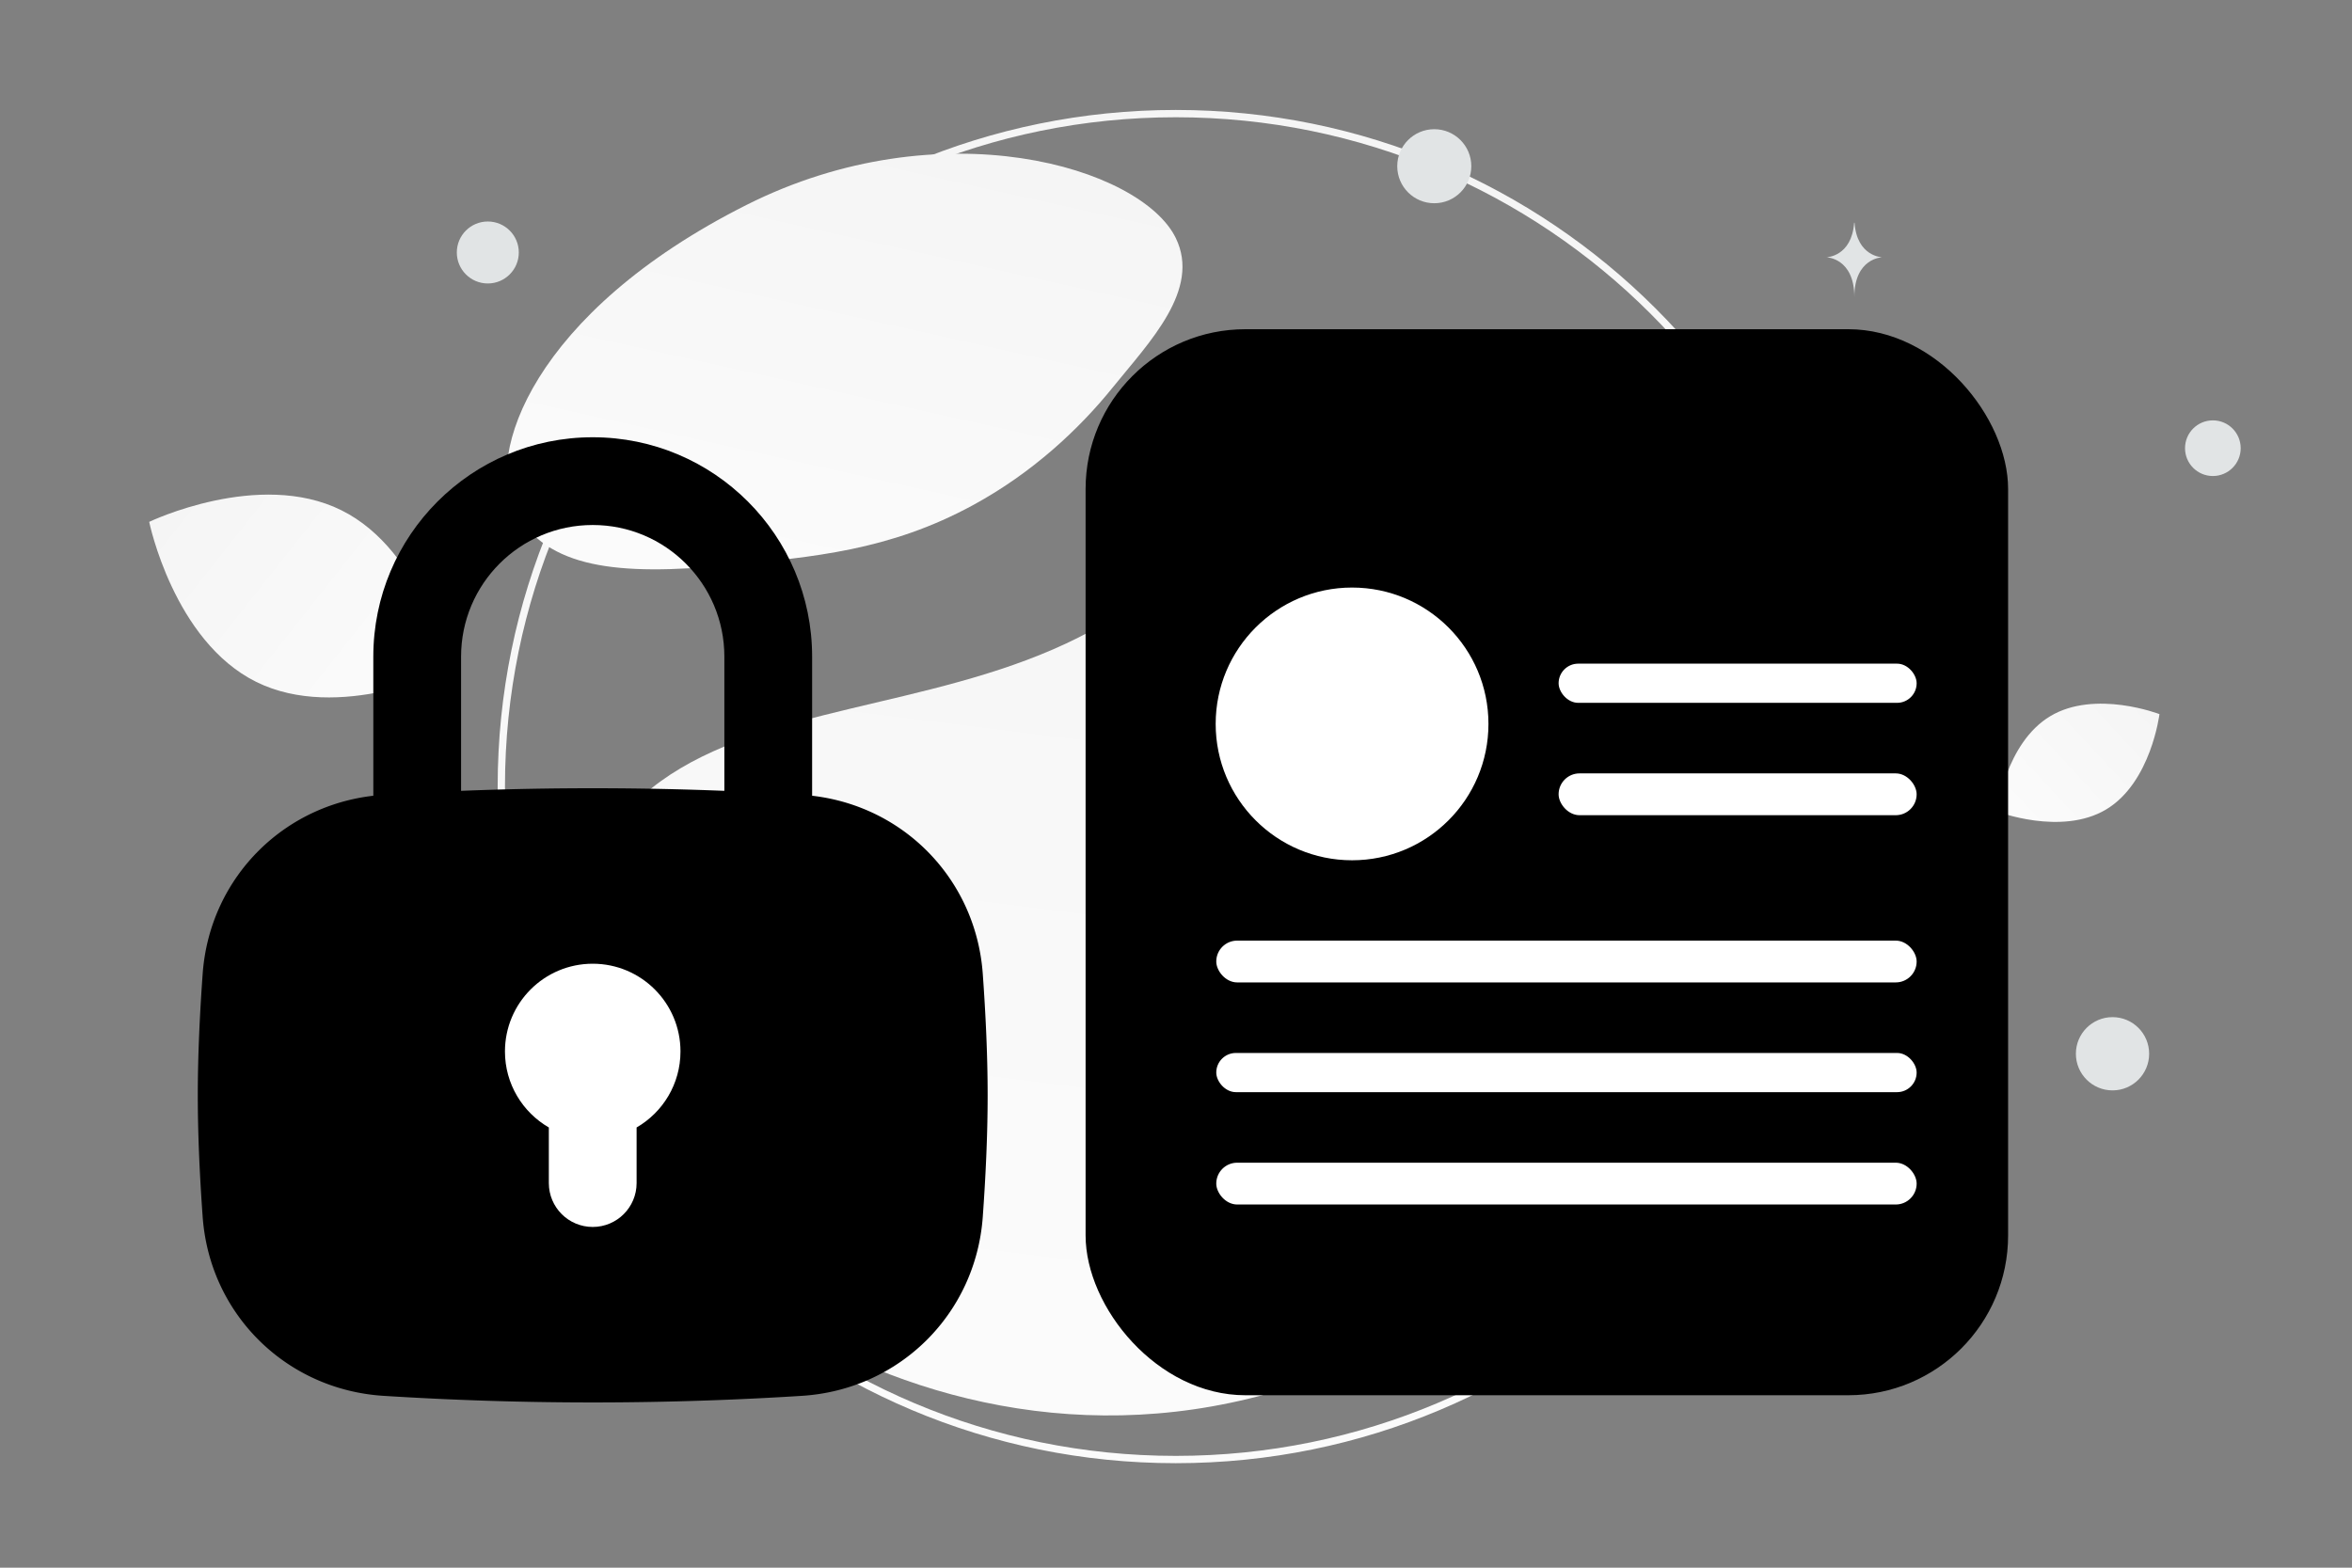<svg width="900" height="600" viewBox="0 0 900 600" fill="none" xmlns="http://www.w3.org/2000/svg"><rect x="0" y="0" width="900" height="600" fill="#808080" stroke="none"/><path fill="transparent" d="M0 0h900v600H0z"/><path d="M708.01 301.044c0 142.246-115.548 257.564-258.091 257.564-142.542 0-258.09-115.318-258.09-257.564 0-142.246 115.548-257.565 258.09-257.565 142.543 0 258.091 115.319 258.091 257.565z" stroke="url(#a)" stroke-width="2.797"/><path d="M214.951 399.439c2.618 66.42 144.432 188.663 299.008 123.977 71.892-30.088 62.014-67.895 113.581-123.787 30.737-33.312 76.827-60.647 86.126-105.747 8.036-38.929-2.89-78.935-25.464-103.504-50.771-55.255-145.814-87.432-226.892 14.749-81.078 102.18-253.092 23.008-246.359 194.312z" fill="url(#b)"/><path d="M197.164 195.71c12.187 21.752 38.879 24.74 81.642 20.607 32.16-3.115 61.488-5.524 93.651-23.06 22.511-12.265 40.331-28.859 53.337-44.976 14.094-17.46 33.766-37.387 24.122-57.184C436.664 63.903 360.024 41 285.603 78.456c-81.75 41.156-100.362 95.997-88.439 117.255z" fill="url(#c)"/><path d="M98.007 260.96c31.595 15.673 73.529-4.48 73.529-4.48s-9.319-45.554-40.931-61.205c-31.595-15.673-73.513 4.458-73.513 4.458s9.32 45.554 40.915 61.227z" fill="url(#d)"/><path d="M805.937 309.788c-17.166 10.288-41.793.777-41.793.777s3.22-26.187 20.396-36.464c17.166-10.288 41.783-.789 41.783-.789s-3.22 26.187-20.386 36.476z" fill="url(#e)"/><circle cx="176.353" cy="475.22" r="9.704" fill="#E1E4E5"/><circle cx="808.361" cy="403.306" r="14.017" fill="#E1E4E5"/><circle cx="126.936" cy="379.278" r="10.668" fill="#E1E4E5"/><circle cx="186.661" cy="96.631" r="11.86" fill="#E1E4E5"/><circle cx="846.758" cy="171.537" r="10.65" transform="rotate(90 846.758 171.537)" fill="#E1E4E5"/><circle cx="548.83" cy="63.618" r="14.169" fill="#E1E4E5"/><ellipse cx="165.765" cy="320.186" rx="10.899" ry="8.719" fill="#E1E4E5"/><path d="M709.644 85.241h-.155c-.919 13.027-10.607 13.227-10.607 13.227s10.683.209 10.683 15.261c0-15.052 10.683-15.26 10.683-15.26s-9.684-.201-10.604-13.228zm34.313 364.071h-.149c-.883 12.988-10.184 13.188-10.184 13.188s10.257.208 10.257 15.215c0-15.007 10.256-15.215 10.256-15.215s-9.297-.2-10.18-13.188z" fill="#E1E4E5"/><rect x="415.408" y="126" width="353" height="408" rx="61.151" fill="#000"/><circle cx="517.371" cy="277.063" r="52.189" fill="#fff"/><rect x="596.408" y="254" width="137" height="15" rx="7.5" fill="#fff"/><rect x="465.408" y="360" width="268" height="16" rx="8" fill="#fff"/><rect x="596.408" y="296" width="137" height="16" rx="8" fill="#fff"/><rect x="465.408" y="403" width="268" height="15" rx="7.5" fill="#fff"/><rect x="465.408" y="445" width="268" height="16" rx="8" fill="#fff"/><path fill="#000" d="M107.358 330.336h237.69v179.775h-237.69z"/><path fill-rule="evenodd" clip-rule="evenodd" d="M226.806 335.262c-29.764 0-56.276 1.084-77.938 2.461-20.547 1.306-36.346 16.983-37.82 37.385-1.049 14.513-1.78 29.805-1.78 44.11s.731 29.597 1.78 44.11c1.474 20.402 17.273 36.078 37.82 37.384a1234.752 1234.752 0 0 0 77.938 2.461c29.764 0 56.277-1.084 77.938-2.461 20.547-1.306 36.346-16.982 37.82-37.384 1.049-14.513 1.78-29.805 1.78-44.11s-.731-29.597-1.78-44.11c-1.474-20.402-17.273-36.079-37.82-37.385a1234.726 1234.726 0 0 0-77.938-2.461zm-80.068-31.053c-37.239 2.367-66.495 31.261-69.185 68.478-1.086 15.021-1.867 31.166-1.867 46.531 0 15.365.781 31.51 1.867 46.531 2.69 37.217 31.946 66.111 69.185 68.478a1268.009 1268.009 0 0 0 80.068 2.529c30.569 0 57.799-1.113 80.068-2.529 37.239-2.367 66.495-31.261 69.185-68.478 1.086-15.021 1.867-31.166 1.867-46.531 0-15.365-.781-31.51-1.867-46.531-2.69-37.217-31.946-66.111-69.185-68.478a1268.009 1268.009 0 0 0-80.068-2.529c-30.569 0-57.799 1.113-80.068 2.529z" fill="#000"/><path fill-rule="evenodd" clip-rule="evenodd" d="M243.597 431.516c10.038-5.806 16.791-16.659 16.791-29.089 0-18.547-15.035-33.582-33.582-33.582s-33.582 15.035-33.582 33.582c0 12.43 6.753 23.283 16.791 29.089V452.8c0 9.274 7.518 16.791 16.791 16.791 9.274 0 16.791-7.517 16.791-16.791v-21.284z" fill="#fff"/><path fill-rule="evenodd" clip-rule="evenodd" d="M142.85 251.307c0-46.368 37.589-83.956 83.956-83.956 46.367 0 83.955 37.588 83.955 83.956v67.164c0 9.274-7.517 16.791-16.791 16.791-9.273 0-16.791-7.517-16.791-16.791v-67.164c0-27.821-22.553-50.373-50.373-50.373-27.821 0-50.373 22.552-50.373 50.373v67.164c0 9.274-7.518 16.791-16.792 16.791-9.273 0-16.791-7.517-16.791-16.791v-67.164z" fill="#000"/><defs><linearGradient id="a" x1="460.985" y1="850.386" x2="445.047" y2="-521.335" gradientUnits="userSpaceOnUse"><stop stop-color="#fff"/><stop offset="1" stop-color="#EEE"/></linearGradient><linearGradient id="b" x1="406.56" y1="781.057" x2="545.865" y2="-331.978" gradientUnits="userSpaceOnUse"><stop stop-color="#fff"/><stop offset="1" stop-color="#EEE"/></linearGradient><linearGradient id="c" x1="279.267" y1="336.678" x2="387.898" y2="-151.461" gradientUnits="userSpaceOnUse"><stop stop-color="#fff"/><stop offset="1" stop-color="#EEE"/></linearGradient><linearGradient id="d" x1="219.335" y1="309.847" x2="-41.261" y2="103.715" gradientUnits="userSpaceOnUse"><stop stop-color="#fff"/><stop offset="1" stop-color="#EEE"/></linearGradient><linearGradient id="e" x1="739.51" y1="342.905" x2="877.633" y2="214.57" gradientUnits="userSpaceOnUse"><stop stop-color="#fff"/><stop offset="1" stop-color="#EEE"/></linearGradient></defs></svg>